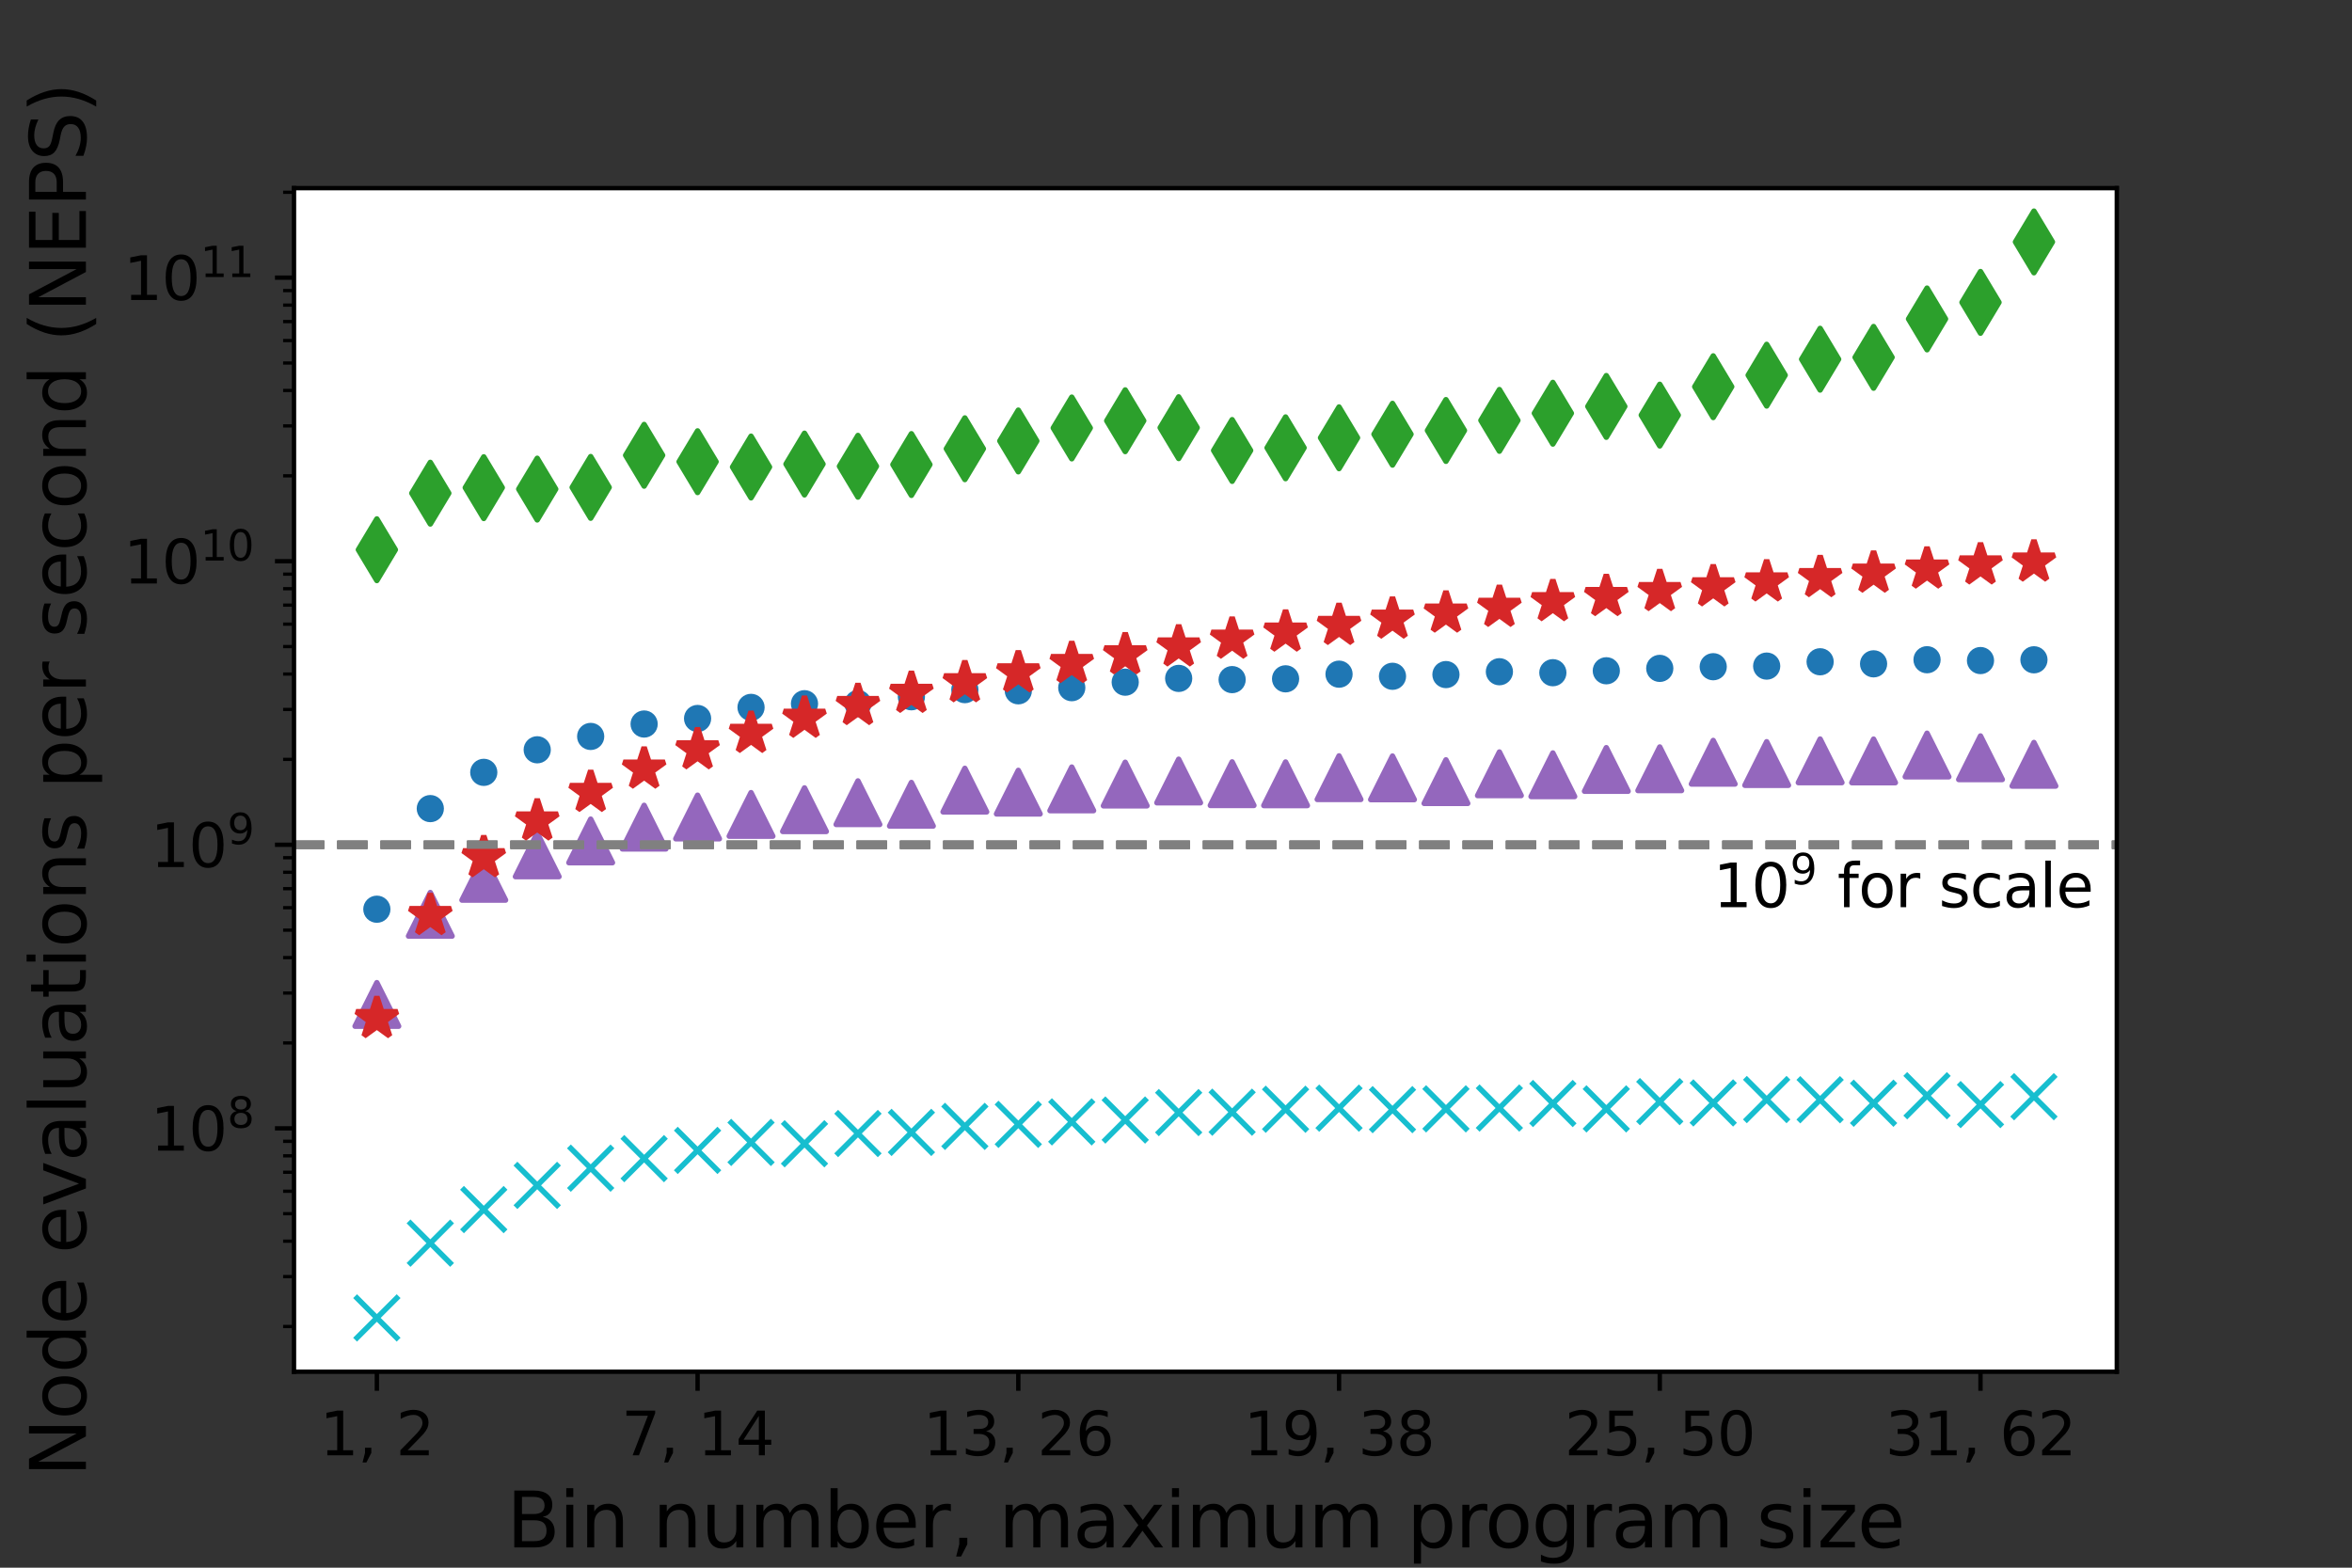 <?xml version="1.0" encoding="utf-8" standalone="no"?>
<!DOCTYPE svg PUBLIC "-//W3C//DTD SVG 1.1//EN"
  "http://www.w3.org/Graphics/SVG/1.1/DTD/svg11.dtd">
<svg xmlns:xlink="http://www.w3.org/1999/xlink" width="432pt" height="288pt" viewBox="0 0 432 288" xmlns="http://www.w3.org/2000/svg" version="1.1">
 <rect x="0" y="0" width="432" height="288" fill="#333333" stroke="none"/>
 <defs>
  <style type="text/css">*{stroke-linejoin: round; stroke-linecap: butt}</style>
 </defs>
 <g id="figure_1">
  <g id="patch_1">
   <path d="M 0 288 
L 432 288 
L 432 0 
L 0 0 
L 0 288 
z
" style="fill: none"/>
  </g>
  <g id="axes_1">
   <g id="patch_2">
    <path d="M 54 252 
L 388.8 252 
L 388.8 34.56 
L 54 34.56 
z
" style="fill: #ffffff"/>
   </g>
   <g id="matplotlib.axis_1">
    <g id="xtick_1">
     <g id="line2d_1">
      <defs>
       <path id="m19688f5dc9" d="M 0 0 
L 0 3.5 
" style="stroke: #000000; stroke-width: 0.8"/>
      </defs>
      <g>
       <use xlink:href="#m19688f5dc9" x="69.218" y="252" style="stroke: #000000; stroke-width: 0.8"/>
      </g>
     </g>
     <g id="text_1">
      <!-- 1, 2 -->
      <g transform="translate(58.723 267.358)scale(0.11 -0.11)">
       <defs>
        <path id="DejaVuSans-31" d="M 794 531 
L 1825 531 
L 1825 4091 
L 703 3866 
L 703 4441 
L 1819 4666 
L 2450 4666 
L 2450 531 
L 3481 531 
L 3481 0 
L 794 0 
L 794 531 
z
" transform="scale(0.016)"/>
        <path id="DejaVuSans-2c" d="M 750 794 
L 1409 794 
L 1409 256 
L 897 -744 
L 494 -744 
L 750 256 
L 750 794 
z
" transform="scale(0.016)"/>
        <path id="DejaVuSans-20" transform="scale(0.016)"/>
        <path id="DejaVuSans-32" d="M 1228 531 
L 3431 531 
L 3431 0 
L 469 0 
L 469 531 
Q 828 903 1448 1529 
Q 2069 2156 2228 2338 
Q 2531 2678 2651 2914 
Q 2772 3150 2772 3378 
Q 2772 3750 2511 3984 
Q 2250 4219 1831 4219 
Q 1534 4219 1204 4116 
Q 875 4013 500 3803 
L 500 4441 
Q 881 4594 1212 4672 
Q 1544 4750 1819 4750 
Q 2544 4750 2975 4387 
Q 3406 4025 3406 3419 
Q 3406 3131 3298 2873 
Q 3191 2616 2906 2266 
Q 2828 2175 2409 1742 
Q 1991 1309 1228 531 
z
" transform="scale(0.016)"/>
       </defs>
       <use xlink:href="#DejaVuSans-31"/>
       <use xlink:href="#DejaVuSans-2c" x="63.623"/>
       <use xlink:href="#DejaVuSans-20" x="95.41"/>
       <use xlink:href="#DejaVuSans-32" x="127.197"/>
      </g>
     </g>
    </g>
    <g id="xtick_2">
     <g id="line2d_2">
      <g>
       <use xlink:href="#m19688f5dc9" x="128.127" y="252" style="stroke: #000000; stroke-width: 0.8"/>
      </g>
     </g>
     <g id="text_2">
      <!-- 7, 14 -->
      <g transform="translate(114.133 267.358)scale(0.11 -0.11)">
       <defs>
        <path id="DejaVuSans-37" d="M 525 4666 
L 3525 4666 
L 3525 4397 
L 1831 0 
L 1172 0 
L 2766 4134 
L 525 4134 
L 525 4666 
z
" transform="scale(0.016)"/>
        <path id="DejaVuSans-34" d="M 2419 4116 
L 825 1625 
L 2419 1625 
L 2419 4116 
z
M 2253 4666 
L 3047 4666 
L 3047 1625 
L 3713 1625 
L 3713 1100 
L 3047 1100 
L 3047 0 
L 2419 0 
L 2419 1100 
L 313 1100 
L 313 1709 
L 2253 4666 
z
" transform="scale(0.016)"/>
       </defs>
       <use xlink:href="#DejaVuSans-37"/>
       <use xlink:href="#DejaVuSans-2c" x="63.623"/>
       <use xlink:href="#DejaVuSans-20" x="95.41"/>
       <use xlink:href="#DejaVuSans-31" x="127.197"/>
       <use xlink:href="#DejaVuSans-34" x="190.82"/>
      </g>
     </g>
    </g>
    <g id="xtick_3">
     <g id="line2d_3">
      <g>
       <use xlink:href="#m19688f5dc9" x="187.036" y="252" style="stroke: #000000; stroke-width: 0.8"/>
      </g>
     </g>
     <g id="text_3">
      <!-- 13, 26 -->
      <g transform="translate(169.543 267.358)scale(0.11 -0.11)">
       <defs>
        <path id="DejaVuSans-33" d="M 2597 2516 
Q 3050 2419 3304 2112 
Q 3559 1806 3559 1356 
Q 3559 666 3084 287 
Q 2609 -91 1734 -91 
Q 1441 -91 1130 -33 
Q 819 25 488 141 
L 488 750 
Q 750 597 1062 519 
Q 1375 441 1716 441 
Q 2309 441 2620 675 
Q 2931 909 2931 1356 
Q 2931 1769 2642 2001 
Q 2353 2234 1838 2234 
L 1294 2234 
L 1294 2753 
L 1863 2753 
Q 2328 2753 2575 2939 
Q 2822 3125 2822 3475 
Q 2822 3834 2567 4026 
Q 2313 4219 1838 4219 
Q 1578 4219 1281 4162 
Q 984 4106 628 3988 
L 628 4550 
Q 988 4650 1302 4700 
Q 1616 4750 1894 4750 
Q 2613 4750 3031 4423 
Q 3450 4097 3450 3541 
Q 3450 3153 3228 2886 
Q 3006 2619 2597 2516 
z
" transform="scale(0.016)"/>
        <path id="DejaVuSans-36" d="M 2113 2584 
Q 1688 2584 1439 2293 
Q 1191 2003 1191 1497 
Q 1191 994 1439 701 
Q 1688 409 2113 409 
Q 2538 409 2786 701 
Q 3034 994 3034 1497 
Q 3034 2003 2786 2293 
Q 2538 2584 2113 2584 
z
M 3366 4563 
L 3366 3988 
Q 3128 4100 2886 4159 
Q 2644 4219 2406 4219 
Q 1781 4219 1451 3797 
Q 1122 3375 1075 2522 
Q 1259 2794 1537 2939 
Q 1816 3084 2150 3084 
Q 2853 3084 3261 2657 
Q 3669 2231 3669 1497 
Q 3669 778 3244 343 
Q 2819 -91 2113 -91 
Q 1303 -91 875 529 
Q 447 1150 447 2328 
Q 447 3434 972 4092 
Q 1497 4750 2381 4750 
Q 2619 4750 2861 4703 
Q 3103 4656 3366 4563 
z
" transform="scale(0.016)"/>
       </defs>
       <use xlink:href="#DejaVuSans-31"/>
       <use xlink:href="#DejaVuSans-33" x="63.623"/>
       <use xlink:href="#DejaVuSans-2c" x="127.246"/>
       <use xlink:href="#DejaVuSans-20" x="159.033"/>
       <use xlink:href="#DejaVuSans-32" x="190.82"/>
       <use xlink:href="#DejaVuSans-36" x="254.443"/>
      </g>
     </g>
    </g>
    <g id="xtick_4">
     <g id="line2d_4">
      <g>
       <use xlink:href="#m19688f5dc9" x="245.945" y="252" style="stroke: #000000; stroke-width: 0.8"/>
      </g>
     </g>
     <g id="text_4">
      <!-- 19, 38 -->
      <g transform="translate(228.452 267.358)scale(0.11 -0.11)">
       <defs>
        <path id="DejaVuSans-39" d="M 703 97 
L 703 672 
Q 941 559 1184 500 
Q 1428 441 1663 441 
Q 2288 441 2617 861 
Q 2947 1281 2994 2138 
Q 2813 1869 2534 1725 
Q 2256 1581 1919 1581 
Q 1219 1581 811 2004 
Q 403 2428 403 3163 
Q 403 3881 828 4315 
Q 1253 4750 1959 4750 
Q 2769 4750 3195 4129 
Q 3622 3509 3622 2328 
Q 3622 1225 3098 567 
Q 2575 -91 1691 -91 
Q 1453 -91 1209 -44 
Q 966 3 703 97 
z
M 1959 2075 
Q 2384 2075 2632 2365 
Q 2881 2656 2881 3163 
Q 2881 3666 2632 3958 
Q 2384 4250 1959 4250 
Q 1534 4250 1286 3958 
Q 1038 3666 1038 3163 
Q 1038 2656 1286 2365 
Q 1534 2075 1959 2075 
z
" transform="scale(0.016)"/>
        <path id="DejaVuSans-38" d="M 2034 2216 
Q 1584 2216 1326 1975 
Q 1069 1734 1069 1313 
Q 1069 891 1326 650 
Q 1584 409 2034 409 
Q 2484 409 2743 651 
Q 3003 894 3003 1313 
Q 3003 1734 2745 1975 
Q 2488 2216 2034 2216 
z
M 1403 2484 
Q 997 2584 770 2862 
Q 544 3141 544 3541 
Q 544 4100 942 4425 
Q 1341 4750 2034 4750 
Q 2731 4750 3128 4425 
Q 3525 4100 3525 3541 
Q 3525 3141 3298 2862 
Q 3072 2584 2669 2484 
Q 3125 2378 3379 2068 
Q 3634 1759 3634 1313 
Q 3634 634 3220 271 
Q 2806 -91 2034 -91 
Q 1263 -91 848 271 
Q 434 634 434 1313 
Q 434 1759 690 2068 
Q 947 2378 1403 2484 
z
M 1172 3481 
Q 1172 3119 1398 2916 
Q 1625 2713 2034 2713 
Q 2441 2713 2670 2916 
Q 2900 3119 2900 3481 
Q 2900 3844 2670 4047 
Q 2441 4250 2034 4250 
Q 1625 4250 1398 4047 
Q 1172 3844 1172 3481 
z
" transform="scale(0.016)"/>
       </defs>
       <use xlink:href="#DejaVuSans-31"/>
       <use xlink:href="#DejaVuSans-39" x="63.623"/>
       <use xlink:href="#DejaVuSans-2c" x="127.246"/>
       <use xlink:href="#DejaVuSans-20" x="159.033"/>
       <use xlink:href="#DejaVuSans-33" x="190.82"/>
       <use xlink:href="#DejaVuSans-38" x="254.443"/>
      </g>
     </g>
    </g>
    <g id="xtick_5">
     <g id="line2d_5">
      <g>
       <use xlink:href="#m19688f5dc9" x="304.855" y="252" style="stroke: #000000; stroke-width: 0.8"/>
      </g>
     </g>
     <g id="text_5">
      <!-- 25, 50 -->
      <g transform="translate(287.361 267.358)scale(0.11 -0.11)">
       <defs>
        <path id="DejaVuSans-35" d="M 691 4666 
L 3169 4666 
L 3169 4134 
L 1269 4134 
L 1269 2991 
Q 1406 3038 1543 3061 
Q 1681 3084 1819 3084 
Q 2600 3084 3056 2656 
Q 3513 2228 3513 1497 
Q 3513 744 3044 326 
Q 2575 -91 1722 -91 
Q 1428 -91 1123 -41 
Q 819 9 494 109 
L 494 744 
Q 775 591 1075 516 
Q 1375 441 1709 441 
Q 2250 441 2565 725 
Q 2881 1009 2881 1497 
Q 2881 1984 2565 2268 
Q 2250 2553 1709 2553 
Q 1456 2553 1204 2497 
Q 953 2441 691 2322 
L 691 4666 
z
" transform="scale(0.016)"/>
        <path id="DejaVuSans-30" d="M 2034 4250 
Q 1547 4250 1301 3770 
Q 1056 3291 1056 2328 
Q 1056 1369 1301 889 
Q 1547 409 2034 409 
Q 2525 409 2770 889 
Q 3016 1369 3016 2328 
Q 3016 3291 2770 3770 
Q 2525 4250 2034 4250 
z
M 2034 4750 
Q 2819 4750 3233 4129 
Q 3647 3509 3647 2328 
Q 3647 1150 3233 529 
Q 2819 -91 2034 -91 
Q 1250 -91 836 529 
Q 422 1150 422 2328 
Q 422 3509 836 4129 
Q 1250 4750 2034 4750 
z
" transform="scale(0.016)"/>
       </defs>
       <use xlink:href="#DejaVuSans-32"/>
       <use xlink:href="#DejaVuSans-35" x="63.623"/>
       <use xlink:href="#DejaVuSans-2c" x="127.246"/>
       <use xlink:href="#DejaVuSans-20" x="159.033"/>
       <use xlink:href="#DejaVuSans-35" x="190.82"/>
       <use xlink:href="#DejaVuSans-30" x="254.443"/>
      </g>
     </g>
    </g>
    <g id="xtick_6">
     <g id="line2d_6">
      <g>
       <use xlink:href="#m19688f5dc9" x="363.764" y="252" style="stroke: #000000; stroke-width: 0.8"/>
      </g>
     </g>
     <g id="text_6">
      <!-- 31, 62 -->
      <g transform="translate(346.27 267.358)scale(0.11 -0.11)">
       <use xlink:href="#DejaVuSans-33"/>
       <use xlink:href="#DejaVuSans-31" x="63.623"/>
       <use xlink:href="#DejaVuSans-2c" x="127.246"/>
       <use xlink:href="#DejaVuSans-20" x="159.033"/>
       <use xlink:href="#DejaVuSans-36" x="190.82"/>
       <use xlink:href="#DejaVuSans-32" x="254.443"/>
      </g>
     </g>
    </g>
    <g id="text_7">
     <!-- Bin number, maximum program size -->
     <g transform="translate(93.055 284.284)scale(0.14 -0.14)">
      <defs>
       <path id="DejaVuSans-42" d="M 1259 2228 
L 1259 519 
L 2272 519 
Q 2781 519 3026 730 
Q 3272 941 3272 1375 
Q 3272 1813 3026 2020 
Q 2781 2228 2272 2228 
L 1259 2228 
z
M 1259 4147 
L 1259 2741 
L 2194 2741 
Q 2656 2741 2882 2914 
Q 3109 3088 3109 3444 
Q 3109 3797 2882 3972 
Q 2656 4147 2194 4147 
L 1259 4147 
z
M 628 4666 
L 2241 4666 
Q 2963 4666 3353 4366 
Q 3744 4066 3744 3513 
Q 3744 3084 3544 2831 
Q 3344 2578 2956 2516 
Q 3422 2416 3680 2098 
Q 3938 1781 3938 1306 
Q 3938 681 3513 340 
Q 3088 0 2303 0 
L 628 0 
L 628 4666 
z
" transform="scale(0.016)"/>
       <path id="DejaVuSans-69" d="M 603 3500 
L 1178 3500 
L 1178 0 
L 603 0 
L 603 3500 
z
M 603 4863 
L 1178 4863 
L 1178 4134 
L 603 4134 
L 603 4863 
z
" transform="scale(0.016)"/>
       <path id="DejaVuSans-6e" d="M 3513 2113 
L 3513 0 
L 2938 0 
L 2938 2094 
Q 2938 2591 2744 2837 
Q 2550 3084 2163 3084 
Q 1697 3084 1428 2787 
Q 1159 2491 1159 1978 
L 1159 0 
L 581 0 
L 581 3500 
L 1159 3500 
L 1159 2956 
Q 1366 3272 1645 3428 
Q 1925 3584 2291 3584 
Q 2894 3584 3203 3211 
Q 3513 2838 3513 2113 
z
" transform="scale(0.016)"/>
       <path id="DejaVuSans-75" d="M 544 1381 
L 544 3500 
L 1119 3500 
L 1119 1403 
Q 1119 906 1312 657 
Q 1506 409 1894 409 
Q 2359 409 2629 706 
Q 2900 1003 2900 1516 
L 2900 3500 
L 3475 3500 
L 3475 0 
L 2900 0 
L 2900 538 
Q 2691 219 2414 64 
Q 2138 -91 1772 -91 
Q 1169 -91 856 284 
Q 544 659 544 1381 
z
M 1991 3584 
L 1991 3584 
z
" transform="scale(0.016)"/>
       <path id="DejaVuSans-6d" d="M 3328 2828 
Q 3544 3216 3844 3400 
Q 4144 3584 4550 3584 
Q 5097 3584 5394 3201 
Q 5691 2819 5691 2113 
L 5691 0 
L 5113 0 
L 5113 2094 
Q 5113 2597 4934 2840 
Q 4756 3084 4391 3084 
Q 3944 3084 3684 2787 
Q 3425 2491 3425 1978 
L 3425 0 
L 2847 0 
L 2847 2094 
Q 2847 2600 2669 2842 
Q 2491 3084 2119 3084 
Q 1678 3084 1418 2786 
Q 1159 2488 1159 1978 
L 1159 0 
L 581 0 
L 581 3500 
L 1159 3500 
L 1159 2956 
Q 1356 3278 1631 3431 
Q 1906 3584 2284 3584 
Q 2666 3584 2933 3390 
Q 3200 3197 3328 2828 
z
" transform="scale(0.016)"/>
       <path id="DejaVuSans-62" d="M 3116 1747 
Q 3116 2381 2855 2742 
Q 2594 3103 2138 3103 
Q 1681 3103 1420 2742 
Q 1159 2381 1159 1747 
Q 1159 1113 1420 752 
Q 1681 391 2138 391 
Q 2594 391 2855 752 
Q 3116 1113 3116 1747 
z
M 1159 2969 
Q 1341 3281 1617 3432 
Q 1894 3584 2278 3584 
Q 2916 3584 3314 3078 
Q 3713 2572 3713 1747 
Q 3713 922 3314 415 
Q 2916 -91 2278 -91 
Q 1894 -91 1617 61 
Q 1341 213 1159 525 
L 1159 0 
L 581 0 
L 581 4863 
L 1159 4863 
L 1159 2969 
z
" transform="scale(0.016)"/>
       <path id="DejaVuSans-65" d="M 3597 1894 
L 3597 1613 
L 953 1613 
Q 991 1019 1311 708 
Q 1631 397 2203 397 
Q 2534 397 2845 478 
Q 3156 559 3463 722 
L 3463 178 
Q 3153 47 2828 -22 
Q 2503 -91 2169 -91 
Q 1331 -91 842 396 
Q 353 884 353 1716 
Q 353 2575 817 3079 
Q 1281 3584 2069 3584 
Q 2775 3584 3186 3129 
Q 3597 2675 3597 1894 
z
M 3022 2063 
Q 3016 2534 2758 2815 
Q 2500 3097 2075 3097 
Q 1594 3097 1305 2825 
Q 1016 2553 972 2059 
L 3022 2063 
z
" transform="scale(0.016)"/>
       <path id="DejaVuSans-72" d="M 2631 2963 
Q 2534 3019 2420 3045 
Q 2306 3072 2169 3072 
Q 1681 3072 1420 2755 
Q 1159 2438 1159 1844 
L 1159 0 
L 581 0 
L 581 3500 
L 1159 3500 
L 1159 2956 
Q 1341 3275 1631 3429 
Q 1922 3584 2338 3584 
Q 2397 3584 2469 3576 
Q 2541 3569 2628 3553 
L 2631 2963 
z
" transform="scale(0.016)"/>
       <path id="DejaVuSans-61" d="M 2194 1759 
Q 1497 1759 1228 1600 
Q 959 1441 959 1056 
Q 959 750 1161 570 
Q 1363 391 1709 391 
Q 2188 391 2477 730 
Q 2766 1069 2766 1631 
L 2766 1759 
L 2194 1759 
z
M 3341 1997 
L 3341 0 
L 2766 0 
L 2766 531 
Q 2569 213 2275 61 
Q 1981 -91 1556 -91 
Q 1019 -91 701 211 
Q 384 513 384 1019 
Q 384 1609 779 1909 
Q 1175 2209 1959 2209 
L 2766 2209 
L 2766 2266 
Q 2766 2663 2505 2880 
Q 2244 3097 1772 3097 
Q 1472 3097 1187 3025 
Q 903 2953 641 2809 
L 641 3341 
Q 956 3463 1253 3523 
Q 1550 3584 1831 3584 
Q 2591 3584 2966 3190 
Q 3341 2797 3341 1997 
z
" transform="scale(0.016)"/>
       <path id="DejaVuSans-78" d="M 3513 3500 
L 2247 1797 
L 3578 0 
L 2900 0 
L 1881 1375 
L 863 0 
L 184 0 
L 1544 1831 
L 300 3500 
L 978 3500 
L 1906 2253 
L 2834 3500 
L 3513 3500 
z
" transform="scale(0.016)"/>
       <path id="DejaVuSans-70" d="M 1159 525 
L 1159 -1331 
L 581 -1331 
L 581 3500 
L 1159 3500 
L 1159 2969 
Q 1341 3281 1617 3432 
Q 1894 3584 2278 3584 
Q 2916 3584 3314 3078 
Q 3713 2572 3713 1747 
Q 3713 922 3314 415 
Q 2916 -91 2278 -91 
Q 1894 -91 1617 61 
Q 1341 213 1159 525 
z
M 3116 1747 
Q 3116 2381 2855 2742 
Q 2594 3103 2138 3103 
Q 1681 3103 1420 2742 
Q 1159 2381 1159 1747 
Q 1159 1113 1420 752 
Q 1681 391 2138 391 
Q 2594 391 2855 752 
Q 3116 1113 3116 1747 
z
" transform="scale(0.016)"/>
       <path id="DejaVuSans-6f" d="M 1959 3097 
Q 1497 3097 1228 2736 
Q 959 2375 959 1747 
Q 959 1119 1226 758 
Q 1494 397 1959 397 
Q 2419 397 2687 759 
Q 2956 1122 2956 1747 
Q 2956 2369 2687 2733 
Q 2419 3097 1959 3097 
z
M 1959 3584 
Q 2709 3584 3137 3096 
Q 3566 2609 3566 1747 
Q 3566 888 3137 398 
Q 2709 -91 1959 -91 
Q 1206 -91 779 398 
Q 353 888 353 1747 
Q 353 2609 779 3096 
Q 1206 3584 1959 3584 
z
" transform="scale(0.016)"/>
       <path id="DejaVuSans-67" d="M 2906 1791 
Q 2906 2416 2648 2759 
Q 2391 3103 1925 3103 
Q 1463 3103 1205 2759 
Q 947 2416 947 1791 
Q 947 1169 1205 825 
Q 1463 481 1925 481 
Q 2391 481 2648 825 
Q 2906 1169 2906 1791 
z
M 3481 434 
Q 3481 -459 3084 -895 
Q 2688 -1331 1869 -1331 
Q 1566 -1331 1297 -1286 
Q 1028 -1241 775 -1147 
L 775 -588 
Q 1028 -725 1275 -790 
Q 1522 -856 1778 -856 
Q 2344 -856 2625 -561 
Q 2906 -266 2906 331 
L 2906 616 
Q 2728 306 2450 153 
Q 2172 0 1784 0 
Q 1141 0 747 490 
Q 353 981 353 1791 
Q 353 2603 747 3093 
Q 1141 3584 1784 3584 
Q 2172 3584 2450 3431 
Q 2728 3278 2906 2969 
L 2906 3500 
L 3481 3500 
L 3481 434 
z
" transform="scale(0.016)"/>
       <path id="DejaVuSans-73" d="M 2834 3397 
L 2834 2853 
Q 2591 2978 2328 3040 
Q 2066 3103 1784 3103 
Q 1356 3103 1142 2972 
Q 928 2841 928 2578 
Q 928 2378 1081 2264 
Q 1234 2150 1697 2047 
L 1894 2003 
Q 2506 1872 2764 1633 
Q 3022 1394 3022 966 
Q 3022 478 2636 193 
Q 2250 -91 1575 -91 
Q 1294 -91 989 -36 
Q 684 19 347 128 
L 347 722 
Q 666 556 975 473 
Q 1284 391 1588 391 
Q 1994 391 2212 530 
Q 2431 669 2431 922 
Q 2431 1156 2273 1281 
Q 2116 1406 1581 1522 
L 1381 1569 
Q 847 1681 609 1914 
Q 372 2147 372 2553 
Q 372 3047 722 3315 
Q 1072 3584 1716 3584 
Q 2034 3584 2315 3537 
Q 2597 3491 2834 3397 
z
" transform="scale(0.016)"/>
       <path id="DejaVuSans-7a" d="M 353 3500 
L 3084 3500 
L 3084 2975 
L 922 459 
L 3084 459 
L 3084 0 
L 275 0 
L 275 525 
L 2438 3041 
L 353 3041 
L 353 3500 
z
" transform="scale(0.016)"/>
      </defs>
      <use xlink:href="#DejaVuSans-42"/>
      <use xlink:href="#DejaVuSans-69" x="68.604"/>
      <use xlink:href="#DejaVuSans-6e" x="96.387"/>
      <use xlink:href="#DejaVuSans-20" x="159.766"/>
      <use xlink:href="#DejaVuSans-6e" x="191.553"/>
      <use xlink:href="#DejaVuSans-75" x="254.932"/>
      <use xlink:href="#DejaVuSans-6d" x="318.311"/>
      <use xlink:href="#DejaVuSans-62" x="415.723"/>
      <use xlink:href="#DejaVuSans-65" x="479.199"/>
      <use xlink:href="#DejaVuSans-72" x="540.723"/>
      <use xlink:href="#DejaVuSans-2c" x="581.836"/>
      <use xlink:href="#DejaVuSans-20" x="613.623"/>
      <use xlink:href="#DejaVuSans-6d" x="645.41"/>
      <use xlink:href="#DejaVuSans-61" x="742.822"/>
      <use xlink:href="#DejaVuSans-78" x="804.102"/>
      <use xlink:href="#DejaVuSans-69" x="863.281"/>
      <use xlink:href="#DejaVuSans-6d" x="891.064"/>
      <use xlink:href="#DejaVuSans-75" x="988.477"/>
      <use xlink:href="#DejaVuSans-6d" x="1051.855"/>
      <use xlink:href="#DejaVuSans-20" x="1149.268"/>
      <use xlink:href="#DejaVuSans-70" x="1181.055"/>
      <use xlink:href="#DejaVuSans-72" x="1244.531"/>
      <use xlink:href="#DejaVuSans-6f" x="1283.395"/>
      <use xlink:href="#DejaVuSans-67" x="1344.576"/>
      <use xlink:href="#DejaVuSans-72" x="1408.053"/>
      <use xlink:href="#DejaVuSans-61" x="1449.166"/>
      <use xlink:href="#DejaVuSans-6d" x="1510.445"/>
      <use xlink:href="#DejaVuSans-20" x="1607.857"/>
      <use xlink:href="#DejaVuSans-73" x="1639.645"/>
      <use xlink:href="#DejaVuSans-69" x="1691.744"/>
      <use xlink:href="#DejaVuSans-7a" x="1719.527"/>
      <use xlink:href="#DejaVuSans-65" x="1772.018"/>
     </g>
    </g>
   </g>
   <g id="matplotlib.axis_2">
    <g id="ytick_1">
     <g id="line2d_7">
      <defs>
       <path id="m6e24ae8615" d="M 0 0 
L -3.5 0 
" style="stroke: #000000; stroke-width: 0.8"/>
      </defs>
      <g>
       <use xlink:href="#m6e24ae8615" x="54" y="207.286" style="stroke: #000000; stroke-width: 0.8"/>
      </g>
     </g>
     <g id="text_8">
      <!-- $\mathdefault{10^{8}}$ -->
      <g transform="translate(27.64 211.465)scale(0.11 -0.11)">
       <use xlink:href="#DejaVuSans-31" transform="translate(0 0.766)"/>
       <use xlink:href="#DejaVuSans-30" transform="translate(63.623 0.766)"/>
       <use xlink:href="#DejaVuSans-38" transform="translate(128.203 39.047)scale(0.7)"/>
      </g>
     </g>
    </g>
    <g id="ytick_2">
     <g id="line2d_8">
      <g>
       <use xlink:href="#m6e24ae8615" x="54" y="155.192" style="stroke: #000000; stroke-width: 0.8"/>
      </g>
     </g>
     <g id="text_9">
      <!-- $\mathdefault{10^{9}}$ -->
      <g transform="translate(27.64 159.371)scale(0.11 -0.11)">
       <use xlink:href="#DejaVuSans-31" transform="translate(0 0.766)"/>
       <use xlink:href="#DejaVuSans-30" transform="translate(63.623 0.766)"/>
       <use xlink:href="#DejaVuSans-39" transform="translate(128.203 39.047)scale(0.7)"/>
      </g>
     </g>
    </g>
    <g id="ytick_3">
     <g id="line2d_9">
      <g>
       <use xlink:href="#m6e24ae8615" x="54" y="103.097" style="stroke: #000000; stroke-width: 0.8"/>
      </g>
     </g>
     <g id="text_10">
      <!-- $\mathdefault{10^{10}}$ -->
      <g transform="translate(22.69 107.276)scale(0.11 -0.11)">
       <use xlink:href="#DejaVuSans-31" transform="translate(0 0.766)"/>
       <use xlink:href="#DejaVuSans-30" transform="translate(63.623 0.766)"/>
       <use xlink:href="#DejaVuSans-31" transform="translate(128.203 39.047)scale(0.7)"/>
       <use xlink:href="#DejaVuSans-30" transform="translate(172.739 39.047)scale(0.7)"/>
      </g>
     </g>
    </g>
    <g id="ytick_4">
     <g id="line2d_10">
      <g>
       <use xlink:href="#m6e24ae8615" x="54" y="51.003" style="stroke: #000000; stroke-width: 0.8"/>
      </g>
     </g>
     <g id="text_11">
      <!-- $\mathdefault{10^{11}}$ -->
      <g transform="translate(22.69 55.182)scale(0.11 -0.11)">
       <use xlink:href="#DejaVuSans-31" transform="translate(0 0.684)"/>
       <use xlink:href="#DejaVuSans-30" transform="translate(63.623 0.684)"/>
       <use xlink:href="#DejaVuSans-31" transform="translate(128.203 38.966)scale(0.7)"/>
       <use xlink:href="#DejaVuSans-31" transform="translate(172.739 38.966)scale(0.7)"/>
      </g>
     </g>
    </g>
    <g id="ytick_5">
     <g id="line2d_11">
      <defs>
       <path id="m8cee32892b" d="M 0 0 
L -2 0 
" style="stroke: #000000; stroke-width: 0.6"/>
      </defs>
      <g>
       <use xlink:href="#m8cee32892b" x="54" y="243.699" style="stroke: #000000; stroke-width: 0.6"/>
      </g>
     </g>
    </g>
    <g id="ytick_6">
     <g id="line2d_12">
      <g>
       <use xlink:href="#m8cee32892b" x="54" y="234.525" style="stroke: #000000; stroke-width: 0.6"/>
      </g>
     </g>
    </g>
    <g id="ytick_7">
     <g id="line2d_13">
      <g>
       <use xlink:href="#m8cee32892b" x="54" y="228.017" style="stroke: #000000; stroke-width: 0.6"/>
      </g>
     </g>
    </g>
    <g id="ytick_8">
     <g id="line2d_14">
      <g>
       <use xlink:href="#m8cee32892b" x="54" y="222.968" style="stroke: #000000; stroke-width: 0.6"/>
      </g>
     </g>
    </g>
    <g id="ytick_9">
     <g id="line2d_15">
      <g>
       <use xlink:href="#m8cee32892b" x="54" y="218.843" style="stroke: #000000; stroke-width: 0.6"/>
      </g>
     </g>
    </g>
    <g id="ytick_10">
     <g id="line2d_16">
      <g>
       <use xlink:href="#m8cee32892b" x="54" y="215.356" style="stroke: #000000; stroke-width: 0.6"/>
      </g>
     </g>
    </g>
    <g id="ytick_11">
     <g id="line2d_17">
      <g>
       <use xlink:href="#m8cee32892b" x="54" y="212.335" style="stroke: #000000; stroke-width: 0.6"/>
      </g>
     </g>
    </g>
    <g id="ytick_12">
     <g id="line2d_18">
      <g>
       <use xlink:href="#m8cee32892b" x="54" y="209.67" style="stroke: #000000; stroke-width: 0.6"/>
      </g>
     </g>
    </g>
    <g id="ytick_13">
     <g id="line2d_19">
      <g>
       <use xlink:href="#m8cee32892b" x="54" y="191.604" style="stroke: #000000; stroke-width: 0.6"/>
      </g>
     </g>
    </g>
    <g id="ytick_14">
     <g id="line2d_20">
      <g>
       <use xlink:href="#m8cee32892b" x="54" y="182.431" style="stroke: #000000; stroke-width: 0.6"/>
      </g>
     </g>
    </g>
    <g id="ytick_15">
     <g id="line2d_21">
      <g>
       <use xlink:href="#m8cee32892b" x="54" y="175.922" style="stroke: #000000; stroke-width: 0.6"/>
      </g>
     </g>
    </g>
    <g id="ytick_16">
     <g id="line2d_22">
      <g>
       <use xlink:href="#m8cee32892b" x="54" y="170.874" style="stroke: #000000; stroke-width: 0.6"/>
      </g>
     </g>
    </g>
    <g id="ytick_17">
     <g id="line2d_23">
      <g>
       <use xlink:href="#m8cee32892b" x="54" y="166.749" style="stroke: #000000; stroke-width: 0.6"/>
      </g>
     </g>
    </g>
    <g id="ytick_18">
     <g id="line2d_24">
      <g>
       <use xlink:href="#m8cee32892b" x="54" y="163.261" style="stroke: #000000; stroke-width: 0.6"/>
      </g>
     </g>
    </g>
    <g id="ytick_19">
     <g id="line2d_25">
      <g>
       <use xlink:href="#m8cee32892b" x="54" y="160.24" style="stroke: #000000; stroke-width: 0.6"/>
      </g>
     </g>
    </g>
    <g id="ytick_20">
     <g id="line2d_26">
      <g>
       <use xlink:href="#m8cee32892b" x="54" y="157.575" style="stroke: #000000; stroke-width: 0.6"/>
      </g>
     </g>
    </g>
    <g id="ytick_21">
     <g id="line2d_27">
      <g>
       <use xlink:href="#m8cee32892b" x="54" y="139.51" style="stroke: #000000; stroke-width: 0.6"/>
      </g>
     </g>
    </g>
    <g id="ytick_22">
     <g id="line2d_28">
      <g>
       <use xlink:href="#m8cee32892b" x="54" y="130.336" style="stroke: #000000; stroke-width: 0.6"/>
      </g>
     </g>
    </g>
    <g id="ytick_23">
     <g id="line2d_29">
      <g>
       <use xlink:href="#m8cee32892b" x="54" y="123.828" style="stroke: #000000; stroke-width: 0.6"/>
      </g>
     </g>
    </g>
    <g id="ytick_24">
     <g id="line2d_30">
      <g>
       <use xlink:href="#m8cee32892b" x="54" y="118.779" style="stroke: #000000; stroke-width: 0.6"/>
      </g>
     </g>
    </g>
    <g id="ytick_25">
     <g id="line2d_31">
      <g>
       <use xlink:href="#m8cee32892b" x="54" y="114.654" style="stroke: #000000; stroke-width: 0.6"/>
      </g>
     </g>
    </g>
    <g id="ytick_26">
     <g id="line2d_32">
      <g>
       <use xlink:href="#m8cee32892b" x="54" y="111.167" style="stroke: #000000; stroke-width: 0.6"/>
      </g>
     </g>
    </g>
    <g id="ytick_27">
     <g id="line2d_33">
      <g>
       <use xlink:href="#m8cee32892b" x="54" y="108.146" style="stroke: #000000; stroke-width: 0.6"/>
      </g>
     </g>
    </g>
    <g id="ytick_28">
     <g id="line2d_34">
      <g>
       <use xlink:href="#m8cee32892b" x="54" y="105.481" style="stroke: #000000; stroke-width: 0.6"/>
      </g>
     </g>
    </g>
    <g id="ytick_29">
     <g id="line2d_35">
      <g>
       <use xlink:href="#m8cee32892b" x="54" y="87.415" style="stroke: #000000; stroke-width: 0.6"/>
      </g>
     </g>
    </g>
    <g id="ytick_30">
     <g id="line2d_36">
      <g>
       <use xlink:href="#m8cee32892b" x="54" y="78.242" style="stroke: #000000; stroke-width: 0.6"/>
      </g>
     </g>
    </g>
    <g id="ytick_31">
     <g id="line2d_37">
      <g>
       <use xlink:href="#m8cee32892b" x="54" y="71.733" style="stroke: #000000; stroke-width: 0.6"/>
      </g>
     </g>
    </g>
    <g id="ytick_32">
     <g id="line2d_38">
      <g>
       <use xlink:href="#m8cee32892b" x="54" y="66.685" style="stroke: #000000; stroke-width: 0.6"/>
      </g>
     </g>
    </g>
    <g id="ytick_33">
     <g id="line2d_39">
      <g>
       <use xlink:href="#m8cee32892b" x="54" y="62.56" style="stroke: #000000; stroke-width: 0.6"/>
      </g>
     </g>
    </g>
    <g id="ytick_34">
     <g id="line2d_40">
      <g>
       <use xlink:href="#m8cee32892b" x="54" y="59.072" style="stroke: #000000; stroke-width: 0.6"/>
      </g>
     </g>
    </g>
    <g id="ytick_35">
     <g id="line2d_41">
      <g>
       <use xlink:href="#m8cee32892b" x="54" y="56.051" style="stroke: #000000; stroke-width: 0.6"/>
      </g>
     </g>
    </g>
    <g id="ytick_36">
     <g id="line2d_42">
      <g>
       <use xlink:href="#m8cee32892b" x="54" y="53.386" style="stroke: #000000; stroke-width: 0.6"/>
      </g>
     </g>
    </g>
    <g id="ytick_37">
     <g id="line2d_43">
      <g>
       <use xlink:href="#m8cee32892b" x="54" y="35.32" style="stroke: #000000; stroke-width: 0.6"/>
      </g>
     </g>
    </g>
    <g id="text_12">
     <!-- Node evaluations per second (NEPS) -->
     <g transform="translate(15.778 271.297)rotate(-90)scale(0.14 -0.14)">
      <defs>
       <path id="DejaVuSans-4e" d="M 628 4666 
L 1478 4666 
L 3547 763 
L 3547 4666 
L 4159 4666 
L 4159 0 
L 3309 0 
L 1241 3903 
L 1241 0 
L 628 0 
L 628 4666 
z
" transform="scale(0.016)"/>
       <path id="DejaVuSans-64" d="M 2906 2969 
L 2906 4863 
L 3481 4863 
L 3481 0 
L 2906 0 
L 2906 525 
Q 2725 213 2448 61 
Q 2172 -91 1784 -91 
Q 1150 -91 751 415 
Q 353 922 353 1747 
Q 353 2572 751 3078 
Q 1150 3584 1784 3584 
Q 2172 3584 2448 3432 
Q 2725 3281 2906 2969 
z
M 947 1747 
Q 947 1113 1208 752 
Q 1469 391 1925 391 
Q 2381 391 2643 752 
Q 2906 1113 2906 1747 
Q 2906 2381 2643 2742 
Q 2381 3103 1925 3103 
Q 1469 3103 1208 2742 
Q 947 2381 947 1747 
z
" transform="scale(0.016)"/>
       <path id="DejaVuSans-76" d="M 191 3500 
L 800 3500 
L 1894 563 
L 2988 3500 
L 3597 3500 
L 2284 0 
L 1503 0 
L 191 3500 
z
" transform="scale(0.016)"/>
       <path id="DejaVuSans-6c" d="M 603 4863 
L 1178 4863 
L 1178 0 
L 603 0 
L 603 4863 
z
" transform="scale(0.016)"/>
       <path id="DejaVuSans-74" d="M 1172 4494 
L 1172 3500 
L 2356 3500 
L 2356 3053 
L 1172 3053 
L 1172 1153 
Q 1172 725 1289 603 
Q 1406 481 1766 481 
L 2356 481 
L 2356 0 
L 1766 0 
Q 1100 0 847 248 
Q 594 497 594 1153 
L 594 3053 
L 172 3053 
L 172 3500 
L 594 3500 
L 594 4494 
L 1172 4494 
z
" transform="scale(0.016)"/>
       <path id="DejaVuSans-63" d="M 3122 3366 
L 3122 2828 
Q 2878 2963 2633 3030 
Q 2388 3097 2138 3097 
Q 1578 3097 1268 2742 
Q 959 2388 959 1747 
Q 959 1106 1268 751 
Q 1578 397 2138 397 
Q 2388 397 2633 464 
Q 2878 531 3122 666 
L 3122 134 
Q 2881 22 2623 -34 
Q 2366 -91 2075 -91 
Q 1284 -91 818 406 
Q 353 903 353 1747 
Q 353 2603 823 3093 
Q 1294 3584 2113 3584 
Q 2378 3584 2631 3529 
Q 2884 3475 3122 3366 
z
" transform="scale(0.016)"/>
       <path id="DejaVuSans-28" d="M 1984 4856 
Q 1566 4138 1362 3434 
Q 1159 2731 1159 2009 
Q 1159 1288 1364 580 
Q 1569 -128 1984 -844 
L 1484 -844 
Q 1016 -109 783 600 
Q 550 1309 550 2009 
Q 550 2706 781 3412 
Q 1013 4119 1484 4856 
L 1984 4856 
z
" transform="scale(0.016)"/>
       <path id="DejaVuSans-45" d="M 628 4666 
L 3578 4666 
L 3578 4134 
L 1259 4134 
L 1259 2753 
L 3481 2753 
L 3481 2222 
L 1259 2222 
L 1259 531 
L 3634 531 
L 3634 0 
L 628 0 
L 628 4666 
z
" transform="scale(0.016)"/>
       <path id="DejaVuSans-50" d="M 1259 4147 
L 1259 2394 
L 2053 2394 
Q 2494 2394 2734 2622 
Q 2975 2850 2975 3272 
Q 2975 3691 2734 3919 
Q 2494 4147 2053 4147 
L 1259 4147 
z
M 628 4666 
L 2053 4666 
Q 2838 4666 3239 4311 
Q 3641 3956 3641 3272 
Q 3641 2581 3239 2228 
Q 2838 1875 2053 1875 
L 1259 1875 
L 1259 0 
L 628 0 
L 628 4666 
z
" transform="scale(0.016)"/>
       <path id="DejaVuSans-53" d="M 3425 4513 
L 3425 3897 
Q 3066 4069 2747 4153 
Q 2428 4238 2131 4238 
Q 1616 4238 1336 4038 
Q 1056 3838 1056 3469 
Q 1056 3159 1242 3001 
Q 1428 2844 1947 2747 
L 2328 2669 
Q 3034 2534 3370 2195 
Q 3706 1856 3706 1288 
Q 3706 609 3251 259 
Q 2797 -91 1919 -91 
Q 1588 -91 1214 -16 
Q 841 59 441 206 
L 441 856 
Q 825 641 1194 531 
Q 1563 422 1919 422 
Q 2459 422 2753 634 
Q 3047 847 3047 1241 
Q 3047 1584 2836 1778 
Q 2625 1972 2144 2069 
L 1759 2144 
Q 1053 2284 737 2584 
Q 422 2884 422 3419 
Q 422 4038 858 4394 
Q 1294 4750 2059 4750 
Q 2388 4750 2728 4690 
Q 3069 4631 3425 4513 
z
" transform="scale(0.016)"/>
       <path id="DejaVuSans-29" d="M 513 4856 
L 1013 4856 
Q 1481 4119 1714 3412 
Q 1947 2706 1947 2009 
Q 1947 1309 1714 600 
Q 1481 -109 1013 -844 
L 513 -844 
Q 928 -128 1133 580 
Q 1338 1288 1338 2009 
Q 1338 2731 1133 3434 
Q 928 4138 513 4856 
z
" transform="scale(0.016)"/>
      </defs>
      <use xlink:href="#DejaVuSans-4e"/>
      <use xlink:href="#DejaVuSans-6f" x="74.805"/>
      <use xlink:href="#DejaVuSans-64" x="135.986"/>
      <use xlink:href="#DejaVuSans-65" x="199.463"/>
      <use xlink:href="#DejaVuSans-20" x="260.986"/>
      <use xlink:href="#DejaVuSans-65" x="292.773"/>
      <use xlink:href="#DejaVuSans-76" x="354.297"/>
      <use xlink:href="#DejaVuSans-61" x="413.477"/>
      <use xlink:href="#DejaVuSans-6c" x="474.756"/>
      <use xlink:href="#DejaVuSans-75" x="502.539"/>
      <use xlink:href="#DejaVuSans-61" x="565.918"/>
      <use xlink:href="#DejaVuSans-74" x="627.197"/>
      <use xlink:href="#DejaVuSans-69" x="666.406"/>
      <use xlink:href="#DejaVuSans-6f" x="694.189"/>
      <use xlink:href="#DejaVuSans-6e" x="755.371"/>
      <use xlink:href="#DejaVuSans-73" x="818.75"/>
      <use xlink:href="#DejaVuSans-20" x="870.85"/>
      <use xlink:href="#DejaVuSans-70" x="902.637"/>
      <use xlink:href="#DejaVuSans-65" x="966.113"/>
      <use xlink:href="#DejaVuSans-72" x="1027.637"/>
      <use xlink:href="#DejaVuSans-20" x="1068.75"/>
      <use xlink:href="#DejaVuSans-73" x="1100.537"/>
      <use xlink:href="#DejaVuSans-65" x="1152.637"/>
      <use xlink:href="#DejaVuSans-63" x="1214.16"/>
      <use xlink:href="#DejaVuSans-6f" x="1269.141"/>
      <use xlink:href="#DejaVuSans-6e" x="1330.322"/>
      <use xlink:href="#DejaVuSans-64" x="1393.701"/>
      <use xlink:href="#DejaVuSans-20" x="1457.178"/>
      <use xlink:href="#DejaVuSans-28" x="1488.965"/>
      <use xlink:href="#DejaVuSans-4e" x="1527.979"/>
      <use xlink:href="#DejaVuSans-45" x="1602.783"/>
      <use xlink:href="#DejaVuSans-50" x="1665.967"/>
      <use xlink:href="#DejaVuSans-53" x="1726.27"/>
      <use xlink:href="#DejaVuSans-29" x="1789.746"/>
     </g>
    </g>
   </g>
   <g id="line2d_44">
    <defs>
     <path id="m956311ec91" d="M -4 4 
L 4 -4 
M -4 -4 
L 4 4 
" style="stroke: #17becf"/>
    </defs>
    <g clip-path="url(#pf47c7264f0)">
     <use xlink:href="#m956311ec91" x="69.218" y="242.116" style="fill: #17becf; stroke: #17becf"/>
     <use xlink:href="#m956311ec91" x="79.036" y="228.383" style="fill: #17becf; stroke: #17becf"/>
     <use xlink:href="#m956311ec91" x="88.855" y="222.213" style="fill: #17becf; stroke: #17becf"/>
     <use xlink:href="#m956311ec91" x="98.673" y="217.769" style="fill: #17becf; stroke: #17becf"/>
     <use xlink:href="#m956311ec91" x="108.491" y="214.605" style="fill: #17becf; stroke: #17becf"/>
     <use xlink:href="#m956311ec91" x="118.309" y="212.85" style="fill: #17becf; stroke: #17becf"/>
     <use xlink:href="#m956311ec91" x="128.127" y="211.341" style="fill: #17becf; stroke: #17becf"/>
     <use xlink:href="#m956311ec91" x="137.945" y="209.874" style="fill: #17becf; stroke: #17becf"/>
     <use xlink:href="#m956311ec91" x="147.764" y="210.119" style="fill: #17becf; stroke: #17becf"/>
     <use xlink:href="#m956311ec91" x="157.582" y="208.241" style="fill: #17becf; stroke: #17becf"/>
     <use xlink:href="#m956311ec91" x="167.4" y="208.033" style="fill: #17becf; stroke: #17becf"/>
     <use xlink:href="#m956311ec91" x="177.218" y="206.928" style="fill: #17becf; stroke: #17becf"/>
     <use xlink:href="#m956311ec91" x="187.036" y="206.558" style="fill: #17becf; stroke: #17becf"/>
     <use xlink:href="#m956311ec91" x="196.855" y="206.101" style="fill: #17becf; stroke: #17becf"/>
     <use xlink:href="#m956311ec91" x="206.673" y="205.759" style="fill: #17becf; stroke: #17becf"/>
     <use xlink:href="#m956311ec91" x="216.491" y="204.389" style="fill: #17becf; stroke: #17becf"/>
     <use xlink:href="#m956311ec91" x="226.309" y="204.321" style="fill: #17becf; stroke: #17becf"/>
     <use xlink:href="#m956311ec91" x="236.127" y="203.778" style="fill: #17becf; stroke: #17becf"/>
     <use xlink:href="#m956311ec91" x="245.945" y="203.577" style="fill: #17becf; stroke: #17becf"/>
     <use xlink:href="#m956311ec91" x="255.764" y="203.849" style="fill: #17becf; stroke: #17becf"/>
     <use xlink:href="#m956311ec91" x="265.582" y="203.708" style="fill: #17becf; stroke: #17becf"/>
     <use xlink:href="#m956311ec91" x="275.4" y="203.557" style="fill: #17becf; stroke: #17becf"/>
     <use xlink:href="#m956311ec91" x="285.218" y="202.725" style="fill: #17becf; stroke: #17becf"/>
     <use xlink:href="#m956311ec91" x="295.036" y="203.714" style="fill: #17becf; stroke: #17becf"/>
     <use xlink:href="#m956311ec91" x="304.855" y="202.378" style="fill: #17becf; stroke: #17becf"/>
     <use xlink:href="#m956311ec91" x="314.673" y="202.617" style="fill: #17becf; stroke: #17becf"/>
     <use xlink:href="#m956311ec91" x="324.491" y="202.001" style="fill: #17becf; stroke: #17becf"/>
     <use xlink:href="#m956311ec91" x="334.309" y="202.03" style="fill: #17becf; stroke: #17becf"/>
     <use xlink:href="#m956311ec91" x="344.127" y="202.671" style="fill: #17becf; stroke: #17becf"/>
     <use xlink:href="#m956311ec91" x="353.945" y="201.3" style="fill: #17becf; stroke: #17becf"/>
     <use xlink:href="#m956311ec91" x="363.764" y="202.922" style="fill: #17becf; stroke: #17becf"/>
     <use xlink:href="#m956311ec91" x="373.582" y="201.478" style="fill: #17becf; stroke: #17becf"/>
    </g>
   </g>
   <g id="line2d_45">
    <path d="M 54 155.192 
L 388.8 155.192 
" clip-path="url(#pf47c7264f0)" style="fill: none; stroke-dasharray: 5.55,2.4; stroke-dashoffset: 0; stroke: #808080; stroke-width: 1.5"/>
   </g>
   <g id="line2d_46">
    <defs>
     <path id="m9c2f2b0227" d="M 0 -4 
L -4 4 
L 4 4 
z
" style="stroke: #9467bd; stroke-linejoin: miter"/>
    </defs>
    <g clip-path="url(#pf47c7264f0)">
     <use xlink:href="#m9c2f2b0227" x="69.218" y="184.525" style="fill: #9467bd; stroke: #9467bd; stroke-linejoin: miter"/>
     <use xlink:href="#m9c2f2b0227" x="79.036" y="167.969" style="fill: #9467bd; stroke: #9467bd; stroke-linejoin: miter"/>
     <use xlink:href="#m9c2f2b0227" x="88.855" y="161.356" style="fill: #9467bd; stroke: #9467bd; stroke-linejoin: miter"/>
     <use xlink:href="#m9c2f2b0227" x="98.673" y="157.045" style="fill: #9467bd; stroke: #9467bd; stroke-linejoin: miter"/>
     <use xlink:href="#m9c2f2b0227" x="108.491" y="154.484" style="fill: #9467bd; stroke: #9467bd; stroke-linejoin: miter"/>
     <use xlink:href="#m9c2f2b0227" x="118.309" y="151.951" style="fill: #9467bd; stroke: #9467bd; stroke-linejoin: miter"/>
     <use xlink:href="#m9c2f2b0227" x="128.127" y="150.09" style="fill: #9467bd; stroke: #9467bd; stroke-linejoin: miter"/>
     <use xlink:href="#m9c2f2b0227" x="137.945" y="149.619" style="fill: #9467bd; stroke: #9467bd; stroke-linejoin: miter"/>
     <use xlink:href="#m9c2f2b0227" x="147.764" y="148.747" style="fill: #9467bd; stroke: #9467bd; stroke-linejoin: miter"/>
     <use xlink:href="#m9c2f2b0227" x="157.582" y="147.464" style="fill: #9467bd; stroke: #9467bd; stroke-linejoin: miter"/>
     <use xlink:href="#m9c2f2b0227" x="167.4" y="147.752" style="fill: #9467bd; stroke: #9467bd; stroke-linejoin: miter"/>
     <use xlink:href="#m9c2f2b0227" x="177.218" y="145.151" style="fill: #9467bd; stroke: #9467bd; stroke-linejoin: miter"/>
     <use xlink:href="#m9c2f2b0227" x="187.036" y="145.525" style="fill: #9467bd; stroke: #9467bd; stroke-linejoin: miter"/>
     <use xlink:href="#m9c2f2b0227" x="196.855" y="144.921" style="fill: #9467bd; stroke: #9467bd; stroke-linejoin: miter"/>
     <use xlink:href="#m9c2f2b0227" x="206.673" y="144.036" style="fill: #9467bd; stroke: #9467bd; stroke-linejoin: miter"/>
     <use xlink:href="#m9c2f2b0227" x="216.491" y="143.478" style="fill: #9467bd; stroke: #9467bd; stroke-linejoin: miter"/>
     <use xlink:href="#m9c2f2b0227" x="226.309" y="143.968" style="fill: #9467bd; stroke: #9467bd; stroke-linejoin: miter"/>
     <use xlink:href="#m9c2f2b0227" x="236.127" y="143.987" style="fill: #9467bd; stroke: #9467bd; stroke-linejoin: miter"/>
     <use xlink:href="#m9c2f2b0227" x="245.945" y="142.866" style="fill: #9467bd; stroke: #9467bd; stroke-linejoin: miter"/>
     <use xlink:href="#m9c2f2b0227" x="255.764" y="142.897" style="fill: #9467bd; stroke: #9467bd; stroke-linejoin: miter"/>
     <use xlink:href="#m9c2f2b0227" x="265.582" y="143.594" style="fill: #9467bd; stroke: #9467bd; stroke-linejoin: miter"/>
     <use xlink:href="#m9c2f2b0227" x="275.4" y="142.153" style="fill: #9467bd; stroke: #9467bd; stroke-linejoin: miter"/>
     <use xlink:href="#m9c2f2b0227" x="285.218" y="142.33" style="fill: #9467bd; stroke: #9467bd; stroke-linejoin: miter"/>
     <use xlink:href="#m9c2f2b0227" x="295.036" y="141.357" style="fill: #9467bd; stroke: #9467bd; stroke-linejoin: miter"/>
     <use xlink:href="#m9c2f2b0227" x="304.855" y="141.23" style="fill: #9467bd; stroke: #9467bd; stroke-linejoin: miter"/>
     <use xlink:href="#m9c2f2b0227" x="314.673" y="140.03" style="fill: #9467bd; stroke: #9467bd; stroke-linejoin: miter"/>
     <use xlink:href="#m9c2f2b0227" x="324.491" y="140.267" style="fill: #9467bd; stroke: #9467bd; stroke-linejoin: miter"/>
     <use xlink:href="#m9c2f2b0227" x="334.309" y="139.772" style="fill: #9467bd; stroke: #9467bd; stroke-linejoin: miter"/>
     <use xlink:href="#m9c2f2b0227" x="344.127" y="139.786" style="fill: #9467bd; stroke: #9467bd; stroke-linejoin: miter"/>
     <use xlink:href="#m9c2f2b0227" x="353.945" y="138.702" style="fill: #9467bd; stroke: #9467bd; stroke-linejoin: miter"/>
     <use xlink:href="#m9c2f2b0227" x="363.764" y="139.207" style="fill: #9467bd; stroke: #9467bd; stroke-linejoin: miter"/>
     <use xlink:href="#m9c2f2b0227" x="373.582" y="140.405" style="fill: #9467bd; stroke: #9467bd; stroke-linejoin: miter"/>
    </g>
   </g>
   <g id="line2d_47">
    <path d="M 54 155.192 
L 388.8 155.192 
" clip-path="url(#pf47c7264f0)" style="fill: none; stroke-dasharray: 5.55,2.4; stroke-dashoffset: 0; stroke: #808080; stroke-width: 1.5"/>
   </g>
   <g id="line2d_48">
    <defs>
     <path id="mad9aae8994" d="M 0 2 
C 0.53 2 1.039 1.789 1.414 1.414 
C 1.789 1.039 2 0.53 2 0 
C 2 -0.53 1.789 -1.039 1.414 -1.414 
C 1.039 -1.789 0.53 -2 0 -2 
C -0.53 -2 -1.039 -1.789 -1.414 -1.414 
C -1.789 -1.039 -2 -0.53 -2 0 
C -2 0.53 -1.789 1.039 -1.414 1.414 
C -1.039 1.789 -0.53 2 0 2 
z
" style="stroke: #1f77b4"/>
    </defs>
    <g clip-path="url(#pf47c7264f0)">
     <use xlink:href="#mad9aae8994" x="69.218" y="167.032" style="fill: #1f77b4; stroke: #1f77b4"/>
     <use xlink:href="#mad9aae8994" x="79.036" y="148.548" style="fill: #1f77b4; stroke: #1f77b4"/>
     <use xlink:href="#mad9aae8994" x="88.855" y="141.889" style="fill: #1f77b4; stroke: #1f77b4"/>
     <use xlink:href="#mad9aae8994" x="98.673" y="137.745" style="fill: #1f77b4; stroke: #1f77b4"/>
     <use xlink:href="#mad9aae8994" x="108.491" y="135.29" style="fill: #1f77b4; stroke: #1f77b4"/>
     <use xlink:href="#mad9aae8994" x="118.309" y="133.01" style="fill: #1f77b4; stroke: #1f77b4"/>
     <use xlink:href="#mad9aae8994" x="128.127" y="131.992" style="fill: #1f77b4; stroke: #1f77b4"/>
     <use xlink:href="#mad9aae8994" x="137.945" y="129.954" style="fill: #1f77b4; stroke: #1f77b4"/>
     <use xlink:href="#mad9aae8994" x="147.764" y="129.277" style="fill: #1f77b4; stroke: #1f77b4"/>
     <use xlink:href="#mad9aae8994" x="157.582" y="129.25" style="fill: #1f77b4; stroke: #1f77b4"/>
     <use xlink:href="#mad9aae8994" x="167.4" y="128.004" style="fill: #1f77b4; stroke: #1f77b4"/>
     <use xlink:href="#mad9aae8994" x="177.218" y="126.693" style="fill: #1f77b4; stroke: #1f77b4"/>
     <use xlink:href="#mad9aae8994" x="187.036" y="126.907" style="fill: #1f77b4; stroke: #1f77b4"/>
     <use xlink:href="#mad9aae8994" x="196.855" y="126.334" style="fill: #1f77b4; stroke: #1f77b4"/>
     <use xlink:href="#mad9aae8994" x="206.673" y="125.323" style="fill: #1f77b4; stroke: #1f77b4"/>
     <use xlink:href="#mad9aae8994" x="216.491" y="124.629" style="fill: #1f77b4; stroke: #1f77b4"/>
     <use xlink:href="#mad9aae8994" x="226.309" y="124.853" style="fill: #1f77b4; stroke: #1f77b4"/>
     <use xlink:href="#mad9aae8994" x="236.127" y="124.707" style="fill: #1f77b4; stroke: #1f77b4"/>
     <use xlink:href="#mad9aae8994" x="245.945" y="123.852" style="fill: #1f77b4; stroke: #1f77b4"/>
     <use xlink:href="#mad9aae8994" x="255.764" y="124.24" style="fill: #1f77b4; stroke: #1f77b4"/>
     <use xlink:href="#mad9aae8994" x="265.582" y="123.926" style="fill: #1f77b4; stroke: #1f77b4"/>
     <use xlink:href="#mad9aae8994" x="275.4" y="123.404" style="fill: #1f77b4; stroke: #1f77b4"/>
     <use xlink:href="#mad9aae8994" x="285.218" y="123.582" style="fill: #1f77b4; stroke: #1f77b4"/>
     <use xlink:href="#mad9aae8994" x="295.036" y="123.228" style="fill: #1f77b4; stroke: #1f77b4"/>
     <use xlink:href="#mad9aae8994" x="304.855" y="122.788" style="fill: #1f77b4; stroke: #1f77b4"/>
     <use xlink:href="#mad9aae8994" x="314.673" y="122.482" style="fill: #1f77b4; stroke: #1f77b4"/>
     <use xlink:href="#mad9aae8994" x="324.491" y="122.368" style="fill: #1f77b4; stroke: #1f77b4"/>
     <use xlink:href="#mad9aae8994" x="334.309" y="121.574" style="fill: #1f77b4; stroke: #1f77b4"/>
     <use xlink:href="#mad9aae8994" x="344.127" y="121.953" style="fill: #1f77b4; stroke: #1f77b4"/>
     <use xlink:href="#mad9aae8994" x="353.945" y="121.199" style="fill: #1f77b4; stroke: #1f77b4"/>
     <use xlink:href="#mad9aae8994" x="363.764" y="121.351" style="fill: #1f77b4; stroke: #1f77b4"/>
     <use xlink:href="#mad9aae8994" x="373.582" y="121.211" style="fill: #1f77b4; stroke: #1f77b4"/>
    </g>
   </g>
   <g id="line2d_49">
    <path d="M 54 155.192 
L 388.8 155.192 
" clip-path="url(#pf47c7264f0)" style="fill: none; stroke-dasharray: 5.55,2.4; stroke-dashoffset: 0; stroke: #808080; stroke-width: 1.5"/>
   </g>
   <g id="line2d_50">
    <defs>
     <path id="mbe0b818180" d="M -0 5.657 
L 3.394 0 
L 0 -5.657 
L -3.394 -0 
z
" style="stroke: #2ca02c; stroke-linejoin: miter"/>
    </defs>
    <g clip-path="url(#pf47c7264f0)">
     <use xlink:href="#mbe0b818180" x="69.218" y="100.99" style="fill: #2ca02c; stroke: #2ca02c; stroke-linejoin: miter"/>
     <use xlink:href="#mbe0b818180" x="79.036" y="90.603" style="fill: #2ca02c; stroke: #2ca02c; stroke-linejoin: miter"/>
     <use xlink:href="#mbe0b818180" x="88.855" y="89.588" style="fill: #2ca02c; stroke: #2ca02c; stroke-linejoin: miter"/>
     <use xlink:href="#mbe0b818180" x="98.673" y="89.851" style="fill: #2ca02c; stroke: #2ca02c; stroke-linejoin: miter"/>
     <use xlink:href="#mbe0b818180" x="108.491" y="89.537" style="fill: #2ca02c; stroke: #2ca02c; stroke-linejoin: miter"/>
     <use xlink:href="#mbe0b818180" x="118.309" y="83.64" style="fill: #2ca02c; stroke: #2ca02c; stroke-linejoin: miter"/>
     <use xlink:href="#mbe0b818180" x="128.127" y="84.819" style="fill: #2ca02c; stroke: #2ca02c; stroke-linejoin: miter"/>
     <use xlink:href="#mbe0b818180" x="137.945" y="85.795" style="fill: #2ca02c; stroke: #2ca02c; stroke-linejoin: miter"/>
     <use xlink:href="#mbe0b818180" x="147.764" y="85.253" style="fill: #2ca02c; stroke: #2ca02c; stroke-linejoin: miter"/>
     <use xlink:href="#mbe0b818180" x="157.582" y="85.657" style="fill: #2ca02c; stroke: #2ca02c; stroke-linejoin: miter"/>
     <use xlink:href="#mbe0b818180" x="167.4" y="85.341" style="fill: #2ca02c; stroke: #2ca02c; stroke-linejoin: miter"/>
     <use xlink:href="#mbe0b818180" x="177.218" y="82.441" style="fill: #2ca02c; stroke: #2ca02c; stroke-linejoin: miter"/>
     <use xlink:href="#mbe0b818180" x="187.036" y="81.007" style="fill: #2ca02c; stroke: #2ca02c; stroke-linejoin: miter"/>
     <use xlink:href="#mbe0b818180" x="196.855" y="78.623" style="fill: #2ca02c; stroke: #2ca02c; stroke-linejoin: miter"/>
     <use xlink:href="#mbe0b818180" x="206.673" y="77.295" style="fill: #2ca02c; stroke: #2ca02c; stroke-linejoin: miter"/>
     <use xlink:href="#mbe0b818180" x="216.491" y="78.571" style="fill: #2ca02c; stroke: #2ca02c; stroke-linejoin: miter"/>
     <use xlink:href="#mbe0b818180" x="226.309" y="82.758" style="fill: #2ca02c; stroke: #2ca02c; stroke-linejoin: miter"/>
     <use xlink:href="#mbe0b818180" x="236.127" y="82.266" style="fill: #2ca02c; stroke: #2ca02c; stroke-linejoin: miter"/>
     <use xlink:href="#mbe0b818180" x="245.945" y="80.426" style="fill: #2ca02c; stroke: #2ca02c; stroke-linejoin: miter"/>
     <use xlink:href="#mbe0b818180" x="255.764" y="79.771" style="fill: #2ca02c; stroke: #2ca02c; stroke-linejoin: miter"/>
     <use xlink:href="#mbe0b818180" x="265.582" y="79.083" style="fill: #2ca02c; stroke: #2ca02c; stroke-linejoin: miter"/>
     <use xlink:href="#mbe0b818180" x="275.4" y="77.227" style="fill: #2ca02c; stroke: #2ca02c; stroke-linejoin: miter"/>
     <use xlink:href="#mbe0b818180" x="285.218" y="75.913" style="fill: #2ca02c; stroke: #2ca02c; stroke-linejoin: miter"/>
     <use xlink:href="#mbe0b818180" x="295.036" y="74.664" style="fill: #2ca02c; stroke: #2ca02c; stroke-linejoin: miter"/>
     <use xlink:href="#mbe0b818180" x="304.855" y="76.262" style="fill: #2ca02c; stroke: #2ca02c; stroke-linejoin: miter"/>
     <use xlink:href="#mbe0b818180" x="314.673" y="71.042" style="fill: #2ca02c; stroke: #2ca02c; stroke-linejoin: miter"/>
     <use xlink:href="#mbe0b818180" x="324.491" y="68.923" style="fill: #2ca02c; stroke: #2ca02c; stroke-linejoin: miter"/>
     <use xlink:href="#mbe0b818180" x="334.309" y="65.99" style="fill: #2ca02c; stroke: #2ca02c; stroke-linejoin: miter"/>
     <use xlink:href="#mbe0b818180" x="344.127" y="65.647" style="fill: #2ca02c; stroke: #2ca02c; stroke-linejoin: miter"/>
     <use xlink:href="#mbe0b818180" x="353.945" y="58.592" style="fill: #2ca02c; stroke: #2ca02c; stroke-linejoin: miter"/>
     <use xlink:href="#mbe0b818180" x="363.764" y="55.548" style="fill: #2ca02c; stroke: #2ca02c; stroke-linejoin: miter"/>
     <use xlink:href="#mbe0b818180" x="373.582" y="44.444" style="fill: #2ca02c; stroke: #2ca02c; stroke-linejoin: miter"/>
    </g>
   </g>
   <g id="line2d_51">
    <path d="M 54 155.192 
L 388.8 155.192 
" clip-path="url(#pf47c7264f0)" style="fill: none; stroke-dasharray: 5.55,2.4; stroke-dashoffset: 0; stroke: #808080; stroke-width: 1.5"/>
   </g>
   <g id="line2d_52">
    <defs>
     <path id="m2cc9e27916" d="M 0 -4 
L -0.898 -1.236 
L -3.804 -1.236 
L -1.453 0.472 
L -2.351 3.236 
L -0 1.528 
L 2.351 3.236 
L 1.453 0.472 
L 3.804 -1.236 
L 0.898 -1.236 
z
" style="stroke: #d62728; stroke-linejoin: bevel"/>
    </defs>
    <g clip-path="url(#pf47c7264f0)">
     <use xlink:href="#m2cc9e27916" x="69.218" y="187.093" style="fill: #d62728; stroke: #d62728; stroke-linejoin: bevel"/>
     <use xlink:href="#m2cc9e27916" x="79.036" y="168.17" style="fill: #d62728; stroke: #d62728; stroke-linejoin: bevel"/>
     <use xlink:href="#m2cc9e27916" x="88.855" y="157.543" style="fill: #d62728; stroke: #d62728; stroke-linejoin: bevel"/>
     <use xlink:href="#m2cc9e27916" x="98.673" y="150.795" style="fill: #d62728; stroke: #d62728; stroke-linejoin: bevel"/>
     <use xlink:href="#m2cc9e27916" x="108.491" y="145.55" style="fill: #d62728; stroke: #d62728; stroke-linejoin: bevel"/>
     <use xlink:href="#m2cc9e27916" x="118.309" y="141.265" style="fill: #d62728; stroke: #d62728; stroke-linejoin: bevel"/>
     <use xlink:href="#m2cc9e27916" x="128.127" y="137.715" style="fill: #d62728; stroke: #d62728; stroke-linejoin: bevel"/>
     <use xlink:href="#m2cc9e27916" x="137.945" y="134.704" style="fill: #d62728; stroke: #d62728; stroke-linejoin: bevel"/>
     <use xlink:href="#m2cc9e27916" x="147.764" y="131.927" style="fill: #d62728; stroke: #d62728; stroke-linejoin: bevel"/>
     <use xlink:href="#m2cc9e27916" x="157.582" y="129.588" style="fill: #d62728; stroke: #d62728; stroke-linejoin: bevel"/>
     <use xlink:href="#m2cc9e27916" x="167.4" y="127.346" style="fill: #d62728; stroke: #d62728; stroke-linejoin: bevel"/>
     <use xlink:href="#m2cc9e27916" x="177.218" y="125.403" style="fill: #d62728; stroke: #d62728; stroke-linejoin: bevel"/>
     <use xlink:href="#m2cc9e27916" x="187.036" y="123.58" style="fill: #d62728; stroke: #d62728; stroke-linejoin: bevel"/>
     <use xlink:href="#m2cc9e27916" x="196.855" y="121.866" style="fill: #d62728; stroke: #d62728; stroke-linejoin: bevel"/>
     <use xlink:href="#m2cc9e27916" x="206.673" y="120.262" style="fill: #d62728; stroke: #d62728; stroke-linejoin: bevel"/>
     <use xlink:href="#m2cc9e27916" x="216.491" y="118.82" style="fill: #d62728; stroke: #d62728; stroke-linejoin: bevel"/>
     <use xlink:href="#m2cc9e27916" x="226.309" y="117.396" style="fill: #d62728; stroke: #d62728; stroke-linejoin: bevel"/>
     <use xlink:href="#m2cc9e27916" x="236.127" y="116.096" style="fill: #d62728; stroke: #d62728; stroke-linejoin: bevel"/>
     <use xlink:href="#m2cc9e27916" x="245.945" y="114.871" style="fill: #d62728; stroke: #d62728; stroke-linejoin: bevel"/>
     <use xlink:href="#m2cc9e27916" x="255.764" y="113.718" style="fill: #d62728; stroke: #d62728; stroke-linejoin: bevel"/>
     <use xlink:href="#m2cc9e27916" x="265.582" y="112.6" style="fill: #d62728; stroke: #d62728; stroke-linejoin: bevel"/>
     <use xlink:href="#m2cc9e27916" x="275.4" y="111.55" style="fill: #d62728; stroke: #d62728; stroke-linejoin: bevel"/>
     <use xlink:href="#m2cc9e27916" x="285.218" y="110.505" style="fill: #d62728; stroke: #d62728; stroke-linejoin: bevel"/>
     <use xlink:href="#m2cc9e27916" x="295.036" y="109.565" style="fill: #d62728; stroke: #d62728; stroke-linejoin: bevel"/>
     <use xlink:href="#m2cc9e27916" x="304.855" y="108.648" style="fill: #d62728; stroke: #d62728; stroke-linejoin: bevel"/>
     <use xlink:href="#m2cc9e27916" x="314.673" y="107.781" style="fill: #d62728; stroke: #d62728; stroke-linejoin: bevel"/>
     <use xlink:href="#m2cc9e27916" x="324.491" y="106.876" style="fill: #d62728; stroke: #d62728; stroke-linejoin: bevel"/>
     <use xlink:href="#m2cc9e27916" x="334.309" y="106.086" style="fill: #d62728; stroke: #d62728; stroke-linejoin: bevel"/>
     <use xlink:href="#m2cc9e27916" x="344.127" y="105.267" style="fill: #d62728; stroke: #d62728; stroke-linejoin: bevel"/>
     <use xlink:href="#m2cc9e27916" x="353.945" y="104.515" style="fill: #d62728; stroke: #d62728; stroke-linejoin: bevel"/>
     <use xlink:href="#m2cc9e27916" x="363.764" y="103.756" style="fill: #d62728; stroke: #d62728; stroke-linejoin: bevel"/>
     <use xlink:href="#m2cc9e27916" x="373.582" y="103.228" style="fill: #d62728; stroke: #d62728; stroke-linejoin: bevel"/>
    </g>
   </g>
   <g id="line2d_53">
    <path d="M 54 155.192 
L 388.8 155.192 
" clip-path="url(#pf47c7264f0)" style="fill: none; stroke-dasharray: 5.55,2.4; stroke-dashoffset: 0; stroke: #808080; stroke-width: 1.5"/>
   </g>
   <g id="patch_3">
    <path d="M 54 252 
L 54 34.56 
" style="fill: none; stroke: #000000; stroke-width: 0.8; stroke-linejoin: miter; stroke-linecap: square"/>
   </g>
   <g id="patch_4">
    <path d="M 388.8 252 
L 388.8 34.56 
" style="fill: none; stroke: #000000; stroke-width: 0.8; stroke-linejoin: miter; stroke-linecap: square"/>
   </g>
   <g id="patch_5">
    <path d="M 54 252 
L 388.8 252 
" style="fill: none; stroke: #000000; stroke-width: 0.8; stroke-linejoin: miter; stroke-linecap: square"/>
   </g>
   <g id="patch_6">
    <path d="M 54 34.56 
L 388.8 34.56 
" style="fill: none; stroke: #000000; stroke-width: 0.8; stroke-linejoin: miter; stroke-linecap: square"/>
   </g>
   <g id="text_13">
    <!-- $10^9$ for scale -->
    <g transform="translate(314.673 166.749)scale(0.11 -0.11)">
     <defs>
      <path id="DejaVuSans-66" d="M 2375 4863 
L 2375 4384 
L 1825 4384 
Q 1516 4384 1395 4259 
Q 1275 4134 1275 3809 
L 1275 3500 
L 2222 3500 
L 2222 3053 
L 1275 3053 
L 1275 0 
L 697 0 
L 697 3053 
L 147 3053 
L 147 3500 
L 697 3500 
L 697 3744 
Q 697 4328 969 4595 
Q 1241 4863 1831 4863 
L 2375 4863 
z
" transform="scale(0.016)"/>
     </defs>
     <use xlink:href="#DejaVuSans-31" transform="translate(0 0.766)"/>
     <use xlink:href="#DejaVuSans-30" transform="translate(63.623 0.766)"/>
     <use xlink:href="#DejaVuSans-39" transform="translate(128.203 39.047)scale(0.7)"/>
     <use xlink:href="#DejaVuSans-20" transform="translate(175.474 0.766)"/>
     <use xlink:href="#DejaVuSans-66" transform="translate(207.261 0.766)"/>
     <use xlink:href="#DejaVuSans-6f" transform="translate(242.466 0.766)"/>
     <use xlink:href="#DejaVuSans-72" transform="translate(303.647 0.766)"/>
     <use xlink:href="#DejaVuSans-20" transform="translate(344.761 0.766)"/>
     <use xlink:href="#DejaVuSans-73" transform="translate(376.548 0.766)"/>
     <use xlink:href="#DejaVuSans-63" transform="translate(428.647 0.766)"/>
     <use xlink:href="#DejaVuSans-61" transform="translate(483.628 0.766)"/>
     <use xlink:href="#DejaVuSans-6c" transform="translate(544.907 0.766)"/>
     <use xlink:href="#DejaVuSans-65" transform="translate(572.69 0.766)"/>
    </g>
   </g>
  </g>
 </g>
 <defs>
  <clipPath id="pf47c7264f0">
   <rect x="54" y="34.56" width="334.8" height="217.44"/>
  </clipPath>
 </defs>
</svg>
